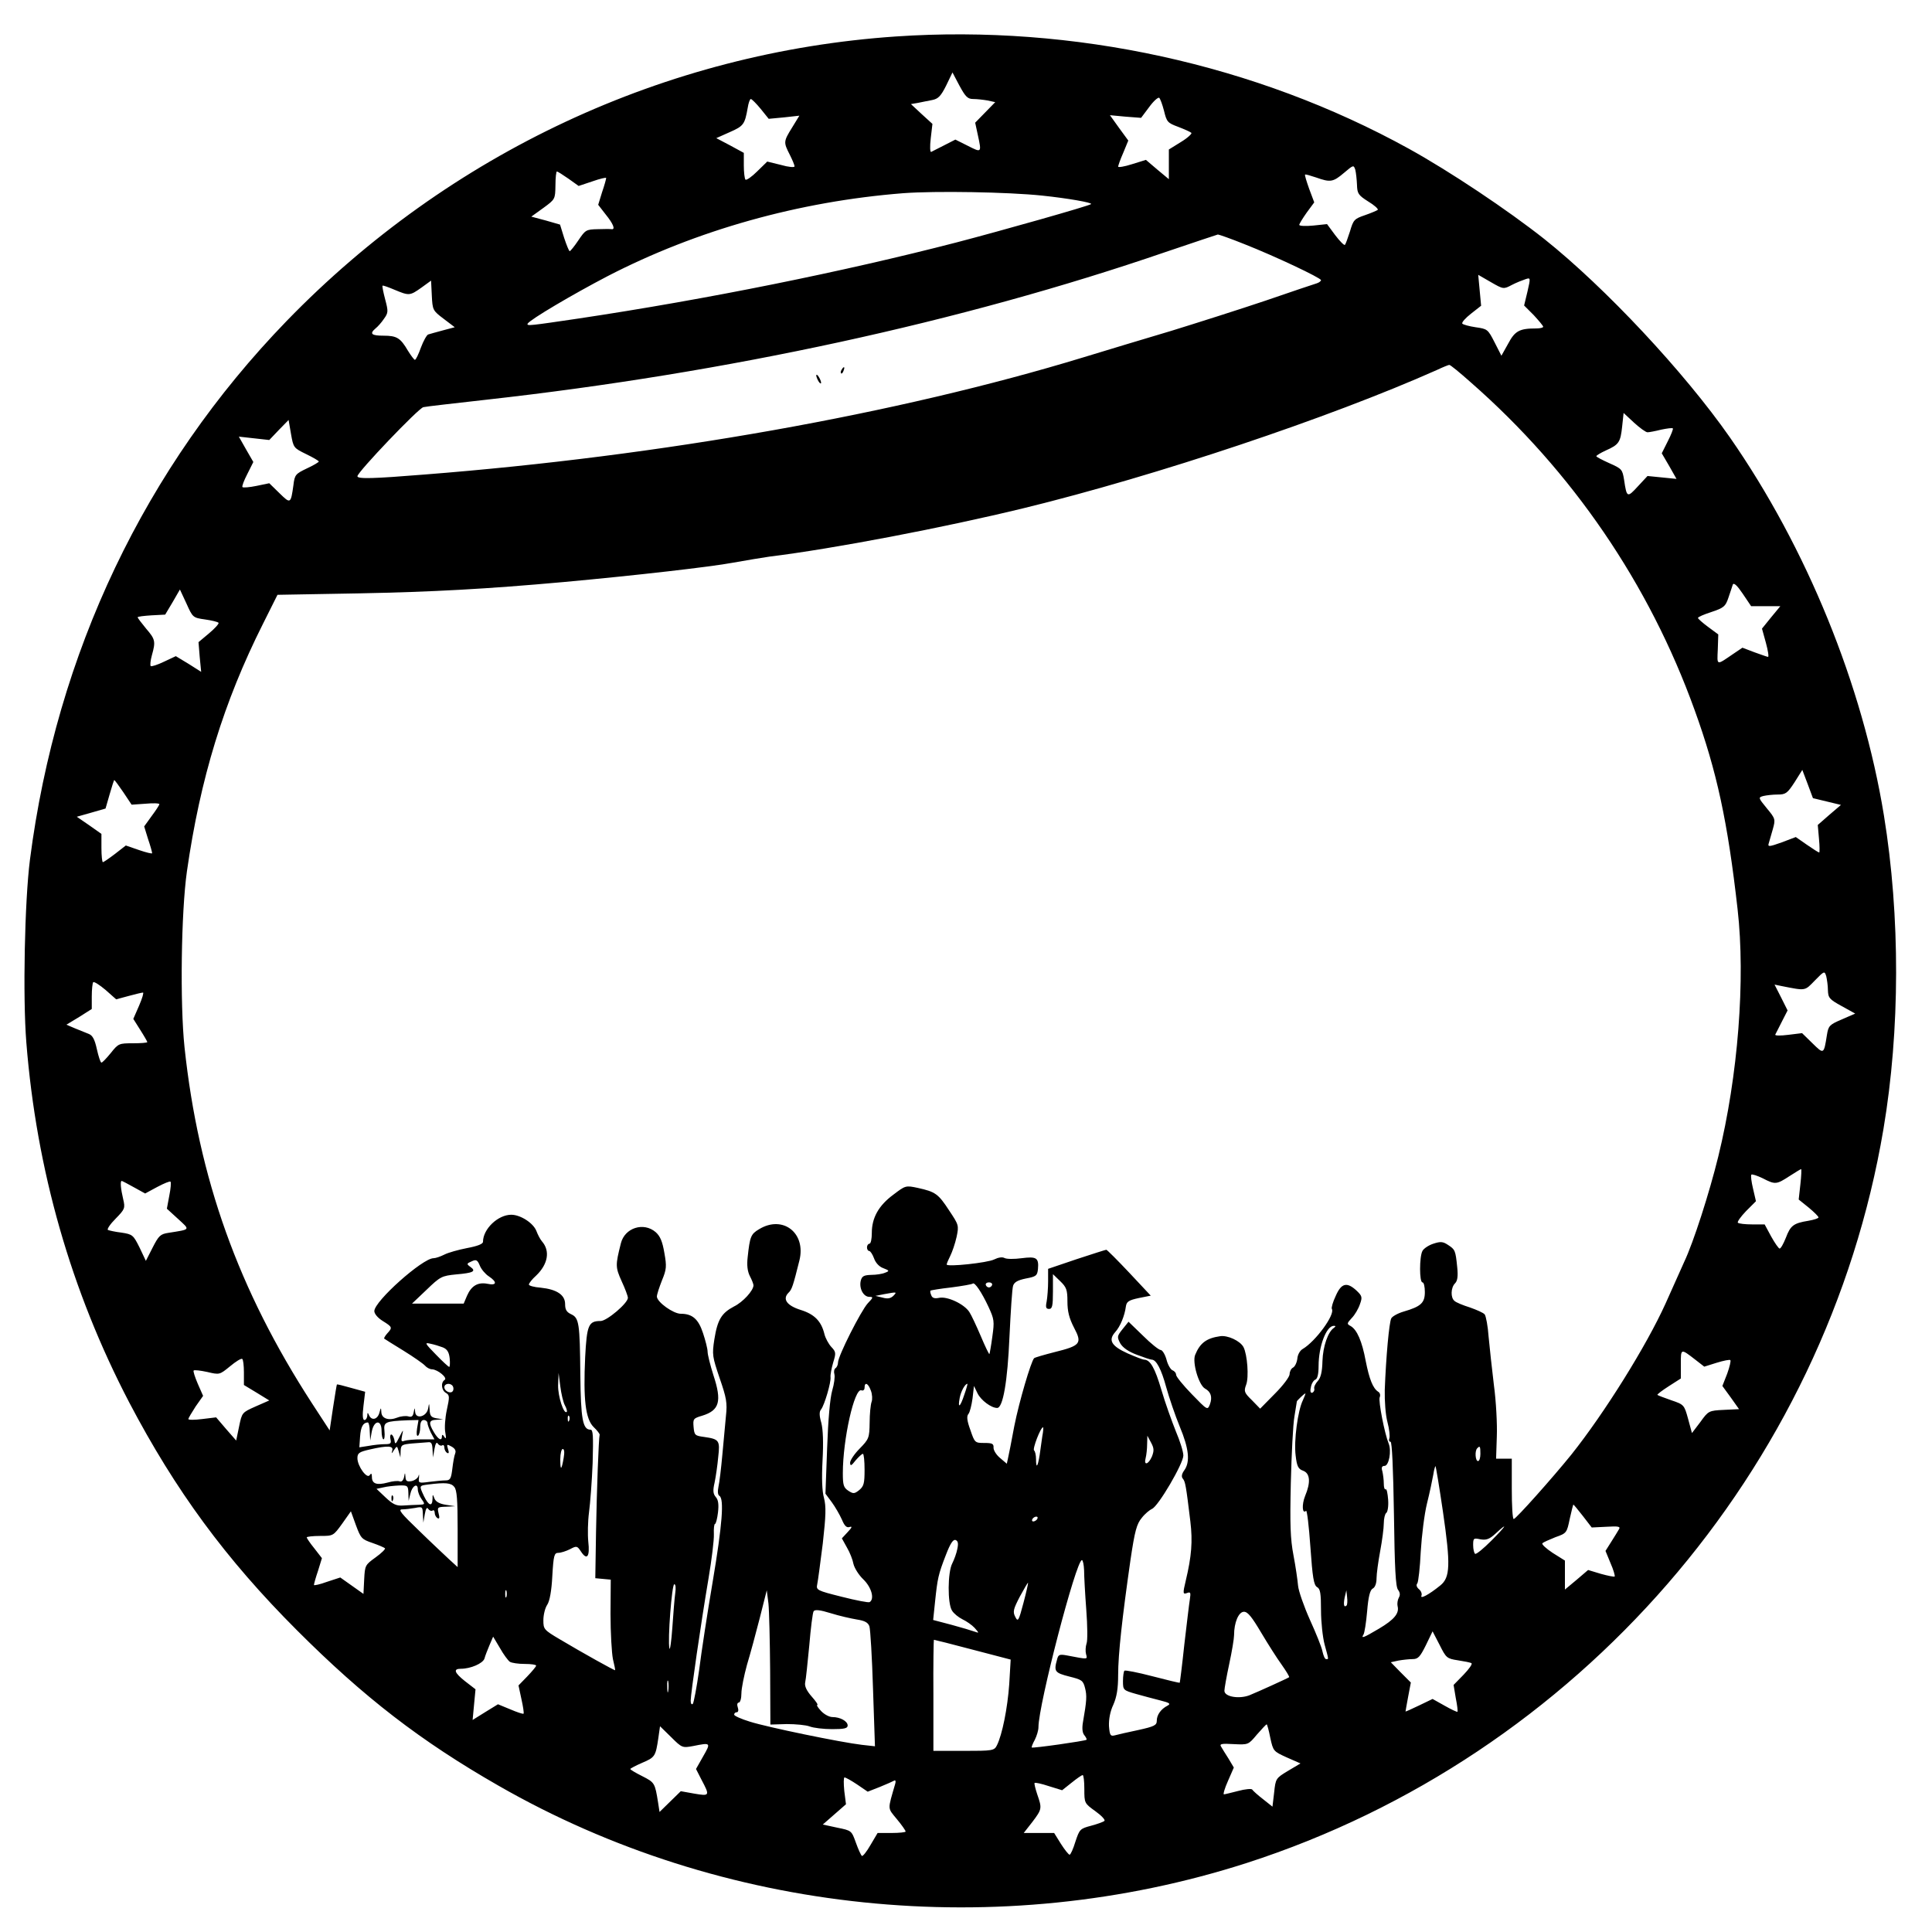 <?xml version="1.0" standalone="no"?>
<!DOCTYPE svg PUBLIC "-//W3C//DTD SVG 20010904//EN"
 "http://www.w3.org/TR/2001/REC-SVG-20010904/DTD/svg10.dtd">
<svg version="1.0" xmlns="http://www.w3.org/2000/svg"
 width="800pt" height="800pt" viewBox="0 0 800 800"
 preserveAspectRatio="xMidYMid meet">

<g transform="translate(0,800) scale(0.1,-0.1)"
fill="#000000" stroke="none">
<path d="M3710 7849 c-955 -65 -1849 -483 -2523 -1178 -587 -606 -953 -1375
-1063 -2231 -22 -172 -30 -569 -15 -756 42 -530 185 -1029 426 -1491 191 -364
399 -648 695 -944 277 -277 511 -458 834 -643 927 -532 2073 -650 3099 -320
1369 442 2398 1627 2636 3039 69 409 70 880 2 1298 -88 540 -320 1109 -638
1566 -190 272 -516 620 -768 821 -153 121 -391 280 -561 374 -634 350 -1389
515 -2124 465z m320 -259 c15 0 42 -3 59 -6 l32 -7 -41 -42 -42 -43 11 -51
c16 -74 16 -74 -41 -45 l-52 26 -45 -23 c-25 -13 -50 -25 -55 -28 -5 -2 -6 22
-2 56 l7 60 -45 41 -44 41 29 5 c16 3 43 9 60 12 24 5 35 16 57 60 l26 54 29
-55 c25 -46 34 -55 57 -55z m790 -49 c11 -46 15 -50 58 -66 26 -10 51 -21 55
-25 4 -3 -15 -21 -43 -38 l-50 -31 0 -62 0 -61 -48 40 -47 40 -58 -18 c-31
-10 -57 -14 -57 -10 0 4 9 30 21 57 l21 51 -38 52 -38 53 64 -6 65 -5 33 44
c18 25 37 42 42 39 4 -3 13 -27 20 -54z m-1670 8 l33 -41 64 6 63 7 -30 -49
c-36 -58 -36 -61 -10 -112 11 -22 20 -43 20 -49 0 -5 -25 -3 -56 6 l-57 14
-42 -41 c-22 -22 -44 -37 -48 -34 -4 4 -7 31 -7 59 l0 52 -57 31 -57 30 56 25
c57 25 62 32 74 100 3 20 9 37 13 37 4 0 23 -19 41 -41z m2469 -314 c1 -36 5
-43 46 -69 25 -15 43 -31 40 -35 -4 -3 -27 -13 -53 -22 -44 -15 -48 -19 -62
-67 -9 -28 -18 -53 -21 -56 -3 -3 -21 15 -40 40 l-34 46 -57 -6 c-32 -3 -58
-2 -58 3 0 4 14 27 31 51 l31 42 -21 56 c-11 31 -19 57 -17 59 2 2 22 -4 46
-12 59 -21 70 -19 115 19 39 33 40 34 47 13 3 -12 6 -40 7 -62z m-3265 25 l42
-30 57 19 c31 11 57 17 57 14 0 -4 -7 -30 -17 -59 l-16 -52 31 -40 c31 -38 41
-63 25 -61 -5 1 -30 1 -58 0 -48 -1 -51 -3 -80 -46 -16 -24 -33 -45 -36 -45
-3 0 -13 25 -23 55 l-17 55 -59 17 -60 16 50 36 c49 36 49 36 50 94 0 31 3 57
6 57 3 0 25 -14 48 -30z m1962 -70 c105 -11 208 -29 202 -35 -6 -7 -374 -111
-558 -159 -468 -121 -1031 -235 -1565 -315 -197 -29 -216 -32 -210 -21 10 17
188 122 330 196 369 191 793 310 1225 344 134 10 434 5 576 -10z m837 -201
c127 -50 317 -140 317 -149 0 -4 -8 -10 -17 -13 -10 -3 -106 -35 -213 -72
-107 -36 -283 -92 -390 -125 -107 -32 -271 -81 -365 -110 -768 -234 -1745
-408 -2728 -485 -211 -17 -277 -19 -277 -7 0 17 253 282 273 286 12 3 130 16
262 31 995 111 1965 321 2810 611 116 39 213 72 218 73 4 0 53 -17 110 -40z
m1107 -169 c19 10 45 20 57 24 21 7 21 6 8 -51 l-14 -58 40 -40 c21 -23 39
-44 39 -48 0 -4 -13 -7 -29 -7 -69 0 -88 -10 -116 -63 l-28 -50 -28 55 c-28
55 -30 56 -79 63 -27 4 -52 11 -55 15 -3 5 13 23 36 41 l42 33 -6 64 -6 64 52
-30 c52 -30 53 -30 87 -12z m-4423 -140 l46 -35 -49 -13 c-27 -7 -54 -15 -61
-17 -6 -2 -20 -27 -30 -54 -10 -28 -21 -51 -25 -51 -3 0 -16 17 -29 38 -31 53
-46 62 -101 62 -50 0 -59 8 -33 30 9 7 25 25 35 40 18 25 18 31 5 80 -8 30
-13 56 -11 57 2 2 24 -6 50 -17 60 -25 63 -25 111 9 l40 29 3 -61 c3 -61 4
-63 49 -97z m4254 -264 c420 -368 738 -834 926 -1356 92 -254 137 -462 178
-825 33 -291 2 -690 -80 -1024 -37 -151 -103 -356 -141 -436 -12 -27 -47 -105
-77 -172 -79 -175 -253 -454 -391 -627 -76 -94 -229 -266 -238 -266 -5 0 -8
56 -8 125 l0 125 -32 0 -33 0 3 92 c2 50 -3 146 -12 212 -8 67 -18 157 -22
201 -3 44 -11 85 -16 92 -5 7 -33 19 -61 29 -29 9 -58 21 -64 27 -17 13 -16
55 2 73 10 10 13 29 9 67 -7 70 -9 73 -38 92 -21 14 -31 15 -61 5 -19 -6 -40
-20 -45 -30 -13 -24 -13 -130 0 -130 6 0 10 -18 10 -40 0 -45 -16 -60 -88 -81
-24 -7 -47 -20 -51 -28 -9 -17 -22 -162 -27 -296 -1 -45 3 -103 11 -133 8 -30
11 -60 8 -68 -3 -8 -1 -14 5 -14 6 0 11 -111 14 -299 3 -226 7 -302 17 -314 8
-11 10 -21 3 -33 -5 -9 -7 -25 -5 -34 8 -30 -13 -56 -77 -94 -66 -39 -75 -42
-64 -24 4 6 11 49 15 96 5 61 12 88 23 94 10 5 16 22 16 43 0 18 7 69 15 112
8 43 15 95 15 115 0 20 5 40 10 43 6 4 10 28 8 55 -2 26 -6 46 -10 43 -5 -2
-8 8 -8 24 0 15 -3 38 -6 51 -5 15 -2 22 9 22 18 0 30 62 17 93 -17 42 -43
176 -37 191 4 9 1 19 -6 23 -22 14 -37 52 -52 128 -15 81 -36 129 -62 144 -17
9 -16 11 4 33 13 13 28 39 34 57 11 30 9 35 -14 57 -40 37 -63 31 -86 -22 -12
-25 -19 -50 -16 -54 14 -23 -67 -134 -121 -166 -11 -6 -21 -24 -22 -40 -2 -16
-10 -33 -18 -37 -8 -4 -14 -17 -14 -27 0 -11 -27 -47 -61 -81 l-61 -62 -34 35
c-32 31 -34 37 -24 64 12 31 5 125 -11 156 -14 26 -66 50 -97 45 -56 -8 -83
-28 -103 -77 -13 -31 15 -126 41 -140 24 -13 31 -35 20 -65 -10 -25 -10 -25
-75 42 -36 37 -65 73 -65 80 0 8 -7 16 -15 19 -8 3 -20 24 -25 45 -6 21 -17
39 -24 39 -7 0 -40 26 -73 59 l-60 58 -25 -31 c-23 -29 -23 -32 -9 -59 11 -18
34 -34 69 -47 29 -11 56 -20 61 -20 19 0 40 -40 60 -114 12 -43 37 -117 56
-163 38 -91 44 -146 19 -181 -11 -15 -13 -27 -6 -35 10 -12 13 -28 31 -177 10
-83 5 -144 -19 -245 -13 -54 -12 -58 6 -51 14 5 15 1 11 -26 -3 -18 -13 -103
-23 -188 -9 -85 -18 -156 -19 -158 -1 -1 -52 11 -113 27 -61 16 -113 26 -116
23 -3 -3 -6 -22 -6 -43 0 -37 1 -38 53 -53 28 -8 74 -20 101 -27 40 -10 45
-14 30 -22 -27 -14 -44 -38 -44 -62 0 -19 -10 -24 -78 -39 -43 -9 -87 -19 -97
-22 -17 -4 -20 1 -23 39 -1 28 5 61 18 88 14 32 20 66 20 124 0 86 17 238 51
475 18 122 26 150 47 175 13 17 33 33 42 37 26 10 130 188 130 221 0 16 -14
60 -31 100 -16 40 -44 117 -60 172 -27 91 -46 125 -72 125 -5 0 -36 12 -68 26
-66 30 -81 54 -52 87 22 24 40 69 45 107 3 20 11 26 53 35 l50 10 -89 95 c-49
52 -92 95 -95 95 -3 0 -59 -18 -123 -39 l-118 -40 0 -52 c0 -28 -3 -66 -6 -83
-5 -24 -3 -31 10 -31 13 0 16 12 16 72 l0 72 30 -29 c26 -25 30 -36 30 -84 0
-41 7 -69 27 -108 35 -66 28 -75 -81 -102 -43 -11 -81 -22 -84 -25 -13 -14
-62 -180 -82 -281 -11 -60 -23 -120 -26 -133 l-5 -23 -27 23 c-16 13 -28 32
-28 43 1 17 -5 20 -38 20 -39 0 -40 1 -58 54 -14 38 -16 57 -8 66 6 7 13 36
17 64 l6 52 15 -31 c14 -28 56 -60 81 -60 24 0 43 109 51 295 5 105 11 199 15
211 5 15 19 23 53 30 43 8 47 12 50 39 4 47 -6 53 -68 45 -30 -4 -62 -4 -71 1
-9 5 -26 2 -42 -6 -27 -14 -197 -32 -197 -21 0 4 7 20 15 36 8 16 20 51 26 78
10 48 9 50 -31 110 -45 69 -57 77 -129 93 -51 11 -52 10 -102 -28 -61 -45 -89
-96 -89 -158 0 -25 -4 -45 -10 -45 -5 0 -10 -7 -10 -15 0 -8 4 -15 9 -15 5 0
14 -14 20 -30 6 -18 21 -35 38 -41 26 -10 27 -12 8 -19 -11 -5 -37 -9 -57 -9
-31 -1 -39 -5 -44 -25 -7 -31 11 -66 36 -66 17 0 16 -3 -7 -27 -28 -31 -123
-218 -123 -245 0 -9 -5 -20 -10 -23 -6 -4 -8 -15 -5 -25 3 -11 -1 -41 -9 -68
-9 -31 -17 -122 -21 -238 l-7 -189 26 -35 c14 -19 33 -52 42 -72 11 -27 20
-35 32 -31 12 4 10 -2 -7 -20 l-25 -27 21 -38 c12 -20 24 -51 27 -68 4 -17 22
-46 41 -64 34 -33 47 -81 26 -94 -4 -3 -56 7 -115 22 -104 26 -107 28 -102 52
3 14 13 90 23 169 13 116 14 153 5 188 -8 28 -10 82 -6 156 4 74 2 127 -5 155
-9 31 -9 47 -1 56 14 18 42 113 39 134 -1 9 4 36 11 60 12 39 12 44 -8 65 -11
12 -24 36 -28 52 -13 54 -41 83 -99 101 -57 18 -76 45 -50 71 14 13 19 29 45
133 29 115 -69 190 -167 130 -34 -20 -38 -31 -47 -115 -4 -34 -1 -59 9 -79 8
-15 15 -33 15 -38 0 -22 -44 -70 -81 -88 -51 -27 -68 -54 -81 -136 -10 -64 -8
-72 22 -161 28 -81 32 -102 26 -156 -3 -34 -10 -107 -15 -162 -5 -55 -12 -114
-16 -131 -4 -20 -3 -34 4 -38 20 -13 12 -118 -28 -356 -22 -129 -47 -293 -56
-365 -10 -71 -22 -134 -26 -140 -5 -5 -9 0 -9 13 0 28 42 318 74 507 13 77 23
159 22 182 -1 24 1 43 5 43 3 0 9 21 12 47 4 34 1 53 -9 64 -11 13 -13 26 -5
60 5 24 12 72 15 106 8 69 4 74 -59 83 -37 5 -40 7 -43 41 -3 34 -1 36 36 47
71 22 82 59 46 168 -13 41 -24 85 -24 97 0 12 -9 47 -19 77 -19 58 -44 80 -92
80 -31 0 -98 48 -99 71 0 9 10 39 21 67 19 46 20 58 10 114 -8 47 -17 69 -36
86 -50 43 -128 18 -144 -46 -23 -91 -23 -99 3 -157 14 -30 26 -62 26 -69 0
-22 -87 -96 -113 -96 -50 0 -57 -16 -64 -150 -8 -174 1 -255 35 -289 15 -14
26 -29 25 -32 -4 -14 -12 -228 -15 -404 l-3 -190 32 -3 32 -3 -1 -142 c0 -78
5 -162 10 -187 6 -24 10 -45 9 -46 -2 -2 -135 72 -229 128 -66 39 -68 42 -68
79 0 22 7 51 16 64 10 15 18 58 21 119 5 86 8 96 25 96 10 0 32 7 48 15 28 15
30 14 46 -10 25 -38 37 -20 30 41 -3 30 -2 84 3 122 5 37 12 129 15 204 3 113
2 138 -9 138 -32 0 -40 43 -42 228 -2 212 -5 235 -38 250 -19 9 -25 19 -25 42
0 38 -34 61 -101 68 -27 2 -49 8 -49 13 0 5 13 22 30 37 49 47 59 102 24 142
-7 8 -17 27 -23 43 -13 33 -66 67 -104 67 -55 0 -117 -59 -117 -112 0 -9 -23
-18 -66 -26 -36 -7 -79 -19 -94 -27 -16 -8 -36 -15 -45 -15 -45 0 -245 -178
-245 -219 0 -11 14 -28 35 -41 40 -25 41 -27 18 -52 -9 -10 -14 -20 -12 -21 2
-2 38 -24 80 -50 42 -26 82 -54 89 -62 7 -8 20 -15 29 -15 24 -1 66 -36 52
-44 -17 -11 -13 -44 6 -54 15 -9 15 -16 3 -71 -7 -33 -10 -75 -6 -93 4 -23 3
-29 -4 -18 -6 10 -10 11 -10 3 0 -22 -15 -14 -33 16 -24 40 -21 51 11 52 l27
2 -27 4 c-23 4 -28 10 -29 36 -2 29 -2 29 -6 6 -5 -35 -52 -48 -54 -15 -2 19
-2 19 -6 -2 -3 -17 -9 -21 -22 -17 -10 3 -31 1 -46 -5 -36 -14 -65 -4 -66 23
-1 20 -2 20 -8 -3 -8 -28 -32 -34 -43 -10 -5 12 -7 12 -7 -2 -1 -10 -6 -18
-12 -18 -7 0 -9 19 -4 58 l7 59 -58 16 c-32 9 -58 16 -59 14 -1 -1 -8 -44 -16
-96 l-14 -94 -73 112 c-305 470 -470 931 -528 1475 -19 181 -14 559 10 728 55
384 152 701 315 1025 l60 120 338 6 c305 6 526 18 848 47 295 27 610 63 700
80 55 10 123 21 150 25 268 33 722 120 1055 201 552 135 1265 374 1710 572 25
12 48 21 51 21 4 1 44 -32 90 -73z m731 -206 c7 0 33 5 57 11 24 5 46 8 48 5
2 -2 -7 -26 -21 -53 l-25 -50 31 -53 30 -53 -60 6 -60 6 -40 -43 c-44 -48 -46
-47 -57 27 -7 43 -9 46 -61 69 -29 13 -54 26 -54 29 0 3 18 14 40 24 54 24 60
34 67 99 l6 56 43 -40 c24 -22 49 -40 56 -40z m-5555 -90 c29 -14 53 -28 53
-31 0 -3 -22 -16 -50 -29 -46 -22 -50 -26 -55 -69 -11 -78 -12 -78 -58 -33
l-42 41 -53 -11 c-29 -6 -55 -8 -58 -5 -3 3 6 27 20 54 l25 50 -30 52 -30 53
63 -7 63 -7 40 42 40 41 10 -58 c10 -57 11 -58 62 -83z m6044 -630 l61 0 -38
-46 -38 -47 16 -58 c9 -33 13 -59 9 -59 -3 0 -28 9 -56 19 l-50 19 -40 -27
c-69 -47 -65 -48 -62 20 l2 62 -42 31 c-23 17 -42 34 -42 37 -1 4 25 15 56 25
51 17 58 23 70 59 7 22 16 46 18 54 4 10 18 -3 41 -37 l35 -52 60 0z m-6462
-55 c28 -4 53 -10 56 -14 2 -4 -16 -24 -40 -44 l-43 -36 5 -62 6 -61 -52 33
-53 32 -49 -23 c-27 -13 -52 -21 -55 -18 -3 4 -1 23 5 45 16 57 14 66 -24 110
-19 23 -35 44 -35 47 0 3 26 6 57 8 l57 3 31 52 30 52 27 -58 c26 -58 27 -59
77 -66z m6716 -754 l58 -14 -48 -41 -48 -42 5 -57 c3 -31 3 -57 1 -57 -3 0
-25 14 -51 32 l-46 32 -58 -22 c-53 -19 -59 -19 -54 -4 3 9 10 36 17 59 11 40
11 43 -25 86 -36 44 -36 45 -14 51 13 3 39 6 59 6 33 0 40 5 70 51 l32 51 22
-58 22 -59 58 -14z m-7054 38 l34 -51 58 4 c31 3 57 2 57 -2 0 -3 -14 -25 -32
-49 l-31 -43 16 -52 c10 -29 17 -55 17 -59 0 -3 -25 3 -54 13 l-55 19 -45 -35
c-25 -19 -47 -34 -50 -34 -3 0 -6 26 -6 59 l0 58 -51 36 -51 35 60 17 59 17
17 59 c9 32 18 59 19 59 2 0 19 -23 38 -51z m7058 -819 c1 -32 6 -38 57 -66
l56 -31 -55 -24 c-52 -22 -56 -27 -62 -64 -13 -82 -13 -81 -60 -35 l-43 42
-57 -7 c-32 -4 -56 -4 -54 1 3 5 15 30 28 55 l23 45 -27 54 -27 53 29 -6 c102
-20 95 -21 138 23 39 40 40 40 47 18 3 -13 7 -39 7 -58z m-7036 -24 c29 8 55
14 59 14 4 0 -3 -24 -16 -54 l-24 -55 29 -46 c16 -25 29 -48 29 -50 0 -3 -27
-5 -60 -5 -57 0 -60 -1 -91 -40 -18 -22 -35 -40 -39 -40 -4 0 -12 25 -19 56
-9 41 -18 57 -34 63 -12 5 -38 15 -57 23 l-35 15 53 32 52 33 0 52 c0 29 3 56
6 59 4 3 26 -11 51 -32 l44 -39 52 14z m6922 -780 l-7 -63 41 -33 c23 -19 41
-37 41 -41 0 -4 -19 -10 -42 -14 -62 -10 -74 -20 -93 -70 -10 -25 -21 -45 -26
-45 -4 0 -20 23 -35 50 l-27 50 -52 0 c-28 0 -55 3 -59 7 -3 4 12 25 34 48
l41 41 -12 52 c-7 29 -10 54 -7 58 3 3 24 -4 47 -15 52 -27 57 -26 111 9 25
16 46 29 48 29 2 1 1 -28 -3 -63z m-6901 -12 l47 -26 50 27 c28 15 53 25 55
22 3 -3 1 -29 -5 -58 l-10 -54 46 -42 c51 -47 54 -43 -40 -58 -33 -5 -40 -12
-65 -61 l-28 -55 -26 55 c-26 52 -29 55 -75 62 -26 3 -52 9 -56 11 -5 3 9 24
32 47 38 39 40 43 31 81 -10 42 -13 75 -6 75 2 0 25 -12 50 -26z m1470 -369
c36 -24 33 -39 -5 -31 -40 8 -67 -8 -85 -49 l-14 -33 -107 0 -107 0 60 57 c57
55 63 58 123 64 71 6 84 13 59 31 -17 12 -16 14 5 23 19 9 24 6 34 -18 6 -15
23 -35 37 -44z m2069 -126 c24 -52 25 -60 16 -124 -5 -38 -11 -70 -12 -72 -2
-1 -18 32 -36 75 -18 42 -39 87 -47 99 -21 33 -91 66 -125 59 -19 -4 -29 -1
-33 11 -4 9 -5 17 -3 19 1 1 40 8 86 13 46 6 86 13 89 16 8 7 37 -36 65 -96z
m15 90 c-2 -6 -8 -10 -13 -10 -5 0 -11 4 -13 10 -2 6 4 11 13 11 9 0 15 -5 13
-11z m-409 -45 c-12 -11 -24 -13 -45 -7 l-29 7 35 7 c55 10 55 10 39 -7z
m1825 -132 c-25 -16 -46 -77 -48 -138 -1 -44 -7 -69 -19 -82 -10 -11 -17 -25
-15 -32 2 -7 -2 -14 -8 -17 -7 -2 -10 6 -6 22 2 15 11 29 18 32 9 3 14 22 14
57 0 81 32 166 63 166 8 0 9 -2 1 -8z m-3691 -81 c18 -7 26 -19 29 -45 2 -20
1 -36 -2 -36 -3 0 -28 23 -55 51 -46 47 -48 51 -23 45 15 -3 38 -10 51 -15z
m5188 -52 l36 -28 51 16 c29 9 54 14 57 11 3 -3 -3 -28 -13 -56 l-20 -51 35
-48 34 -48 -63 -3 c-62 -3 -64 -4 -97 -50 l-35 -46 -16 59 c-16 58 -17 59 -70
77 -29 10 -55 20 -57 22 -2 2 19 18 47 36 l50 32 0 60 c0 65 -1 65 61 17z
m-6011 -52 l0 -52 53 -32 52 -32 -57 -25 c-56 -25 -56 -25 -68 -83 l-12 -58
-42 48 -41 48 -58 -7 c-31 -4 -57 -4 -57 0 0 4 14 27 30 52 l31 44 -22 50
c-12 28 -20 53 -17 55 3 3 28 0 56 -6 51 -12 51 -12 94 23 24 20 46 34 51 31
4 -2 7 -28 7 -56z m1329 -136 c7 -12 10 -25 8 -27 -12 -13 -37 64 -36 110 l2
51 7 -55 c4 -31 12 -66 19 -79z m-464 79 c3 -5 4 -14 0 -20 -8 -13 -35 -1 -35
16 0 16 26 19 35 4z m1731 -18 c6 -15 7 -37 3 -47 -4 -11 -8 -50 -8 -86 -1
-63 -3 -68 -41 -107 -22 -22 -40 -49 -40 -59 1 -15 5 -13 23 10 13 15 26 27
30 27 4 0 7 -30 7 -66 0 -56 -3 -68 -22 -84 -20 -16 -25 -16 -45 -3 -20 13
-23 24 -23 73 0 140 48 354 77 343 7 -3 13 2 13 11 0 25 15 19 26 -12z m387
-17 c-17 -52 -28 -60 -19 -13 5 27 22 58 32 58 1 0 -4 -20 -13 -45z m1402 -23
c-21 -42 -38 -168 -30 -229 5 -45 11 -56 31 -63 29 -11 32 -48 8 -105 -14 -35
-12 -76 4 -61 4 4 12 -63 18 -149 9 -128 14 -159 28 -167 13 -7 16 -26 16 -96
0 -48 7 -112 15 -142 18 -66 17 -60 6 -60 -5 0 -11 14 -15 32 -3 17 -27 76
-52 131 -25 56 -47 119 -49 141 -2 23 -10 79 -19 126 -13 68 -15 128 -11 300
3 118 9 242 15 275 5 33 10 61 10 62 0 3 31 33 35 33 2 0 -3 -12 -10 -28z
m-3038 -84 c-3 -8 -6 -5 -6 6 -1 11 2 17 5 13 3 -3 4 -12 1 -19z m-630 -33
c-3 -21 -2 -33 4 -30 5 4 9 19 9 36 0 19 5 29 15 29 8 0 15 -6 15 -12 0 -7 7
-25 14 -40 l15 -28 -54 0 c-29 0 -61 -3 -70 -6 -13 -5 -15 -2 -10 22 6 27 5
26 -11 -6 -16 -32 -18 -33 -21 -12 -3 12 -8 22 -13 22 -4 0 -6 -9 -3 -20 4
-17 0 -20 -23 -20 -16 0 -46 -3 -67 -7 l-39 -6 3 44 c3 41 12 58 32 59 4 0 8
-17 8 -37 l2 -38 6 35 c9 50 41 54 41 5 0 -19 4 -35 8 -35 4 0 6 15 4 34 -4
38 2 41 97 45 l44 1 -6 -35z m2589 -32 c-3 -21 -8 -56 -11 -78 -8 -50 -15 -58
-15 -17 0 17 -4 33 -8 36 -8 5 27 96 37 96 2 0 1 -17 -3 -37z m454 -84 c-15
-34 -35 -39 -26 -6 3 12 6 38 6 57 l1 35 15 -28 c13 -24 13 -34 4 -58z m-2979
29 l2 -33 6 35 c4 23 9 31 14 22 5 -7 13 -10 18 -7 5 4 9 -1 9 -9 0 -8 5 -18
11 -22 8 -4 9 1 4 16 -6 20 -5 21 15 10 14 -8 19 -17 15 -28 -4 -9 -9 -38 -12
-64 -5 -41 -9 -48 -28 -48 -12 0 -43 -3 -67 -6 -44 -6 -46 -5 -43 17 1 13 0
17 -2 8 -2 -9 -15 -19 -29 -22 -19 -3 -24 0 -25 17 -2 20 -2 20 -6 -1 -3 -13
-10 -20 -18 -17 -7 3 -30 1 -50 -5 -45 -12 -65 -5 -65 23 0 15 -3 17 -9 8 -11
-18 -51 37 -51 70 0 21 7 26 51 36 74 17 100 16 93 -5 -4 -14 -2 -13 7 2 13
19 13 19 20 -5 l7 -25 1 27 c1 25 5 27 49 31 26 2 55 4 65 5 13 2 17 -6 18
-30z m4339 -18 c0 -16 -4 -30 -10 -30 -11 0 -14 43 -3 53 11 12 13 8 13 -23z
m-3796 -17 c-9 -52 -14 -54 -14 -5 0 23 5 42 10 42 7 0 8 -14 4 -37z m3641
-223 c32 -220 30 -272 -11 -305 -48 -39 -85 -58 -78 -42 3 8 -2 20 -11 27 -9
8 -12 17 -6 24 4 6 11 65 14 131 4 66 15 156 26 200 11 44 22 97 26 119 3 21
8 36 9 35 2 -2 16 -87 31 -189z m-4094 103 c11 -12 14 -55 14 -174 l0 -158
-35 32 c-19 18 -76 71 -126 120 -73 70 -87 87 -69 87 12 0 37 3 54 6 30 6 31
5 32 -27 l2 -34 6 35 c4 23 9 31 14 22 5 -7 13 -10 18 -7 5 4 9 -1 9 -9 0 -8
5 -18 11 -22 9 -5 10 1 5 20 -6 25 -4 26 31 27 l38 2 -39 6 c-26 4 -42 13 -47
26 -7 19 -8 19 -8 -2 -1 -33 -16 -28 -35 11 -21 45 -21 44 17 49 71 9 95 7
108 -10z m-190 -25 l1 -33 7 29 c7 33 31 48 31 19 0 -10 7 -29 16 -41 15 -21
14 -22 -13 -23 -15 0 -44 -2 -63 -3 -28 -2 -42 4 -73 33 l-38 36 28 6 c15 4
45 7 66 8 35 1 37 -1 38 -31z m4863 -95 l37 -48 61 3 c49 3 59 1 52 -10 -4 -7
-18 -30 -32 -52 l-24 -38 21 -51 c12 -27 19 -52 17 -55 -3 -2 -28 3 -57 11
l-53 16 -48 -41 -48 -40 0 60 0 60 -51 32 c-27 18 -47 36 -42 40 4 4 29 15 54
25 46 16 47 18 59 76 7 32 14 59 15 59 1 0 19 -21 39 -47z m-5012 -112 c26 -9
49 -19 52 -22 3 -3 -14 -20 -39 -38 -43 -31 -44 -33 -47 -91 l-3 -60 -48 34
-48 34 -55 -18 c-30 -11 -54 -16 -54 -13 0 4 7 30 17 59 l16 52 -31 40 c-18
22 -32 43 -32 46 0 3 25 6 55 6 55 0 55 0 92 51 l36 51 21 -58 c20 -54 24 -58
68 -73z m2753 99 c-3 -5 -11 -10 -16 -10 -6 0 -7 5 -4 10 3 6 11 10 16 10 6 0
7 -4 4 -10z m1880 -90 c-32 -32 -62 -57 -67 -54 -4 3 -8 19 -8 36 0 29 2 30
30 24 24 -4 37 0 63 24 54 50 45 33 -18 -30z m-2211 -34 c-3 -17 -13 -44 -21
-60 -19 -36 -20 -166 -1 -195 7 -12 27 -28 43 -36 17 -8 40 -24 51 -36 19 -22
19 -22 -1 -15 -11 4 -54 17 -95 28 l-76 20 8 77 c10 95 13 111 45 193 18 47
30 65 40 61 10 -4 12 -14 7 -37z m525 -88 c0 -24 4 -97 9 -163 5 -66 6 -130 1
-141 -4 -12 -5 -32 -2 -43 6 -23 11 -23 -78 -6 -32 6 -37 4 -42 -17 -14 -49
-9 -55 50 -70 52 -13 58 -16 66 -48 8 -32 7 -51 -9 -143 -4 -24 -2 -43 6 -52
7 -9 11 -17 9 -19 -5 -5 -223 -36 -227 -32 -1 2 4 16 13 32 8 16 15 39 15 52
0 93 156 692 180 692 4 0 8 -19 9 -42z m-251 -135 c-20 -76 -23 -80 -34 -58
-11 21 -8 32 19 84 18 33 33 59 34 57 1 -1 -7 -38 -19 -83z m-1442 40 c-3 -21
-8 -85 -12 -143 -4 -58 -10 -96 -12 -86 -8 35 10 266 20 266 6 0 7 -16 4 -37z
m-699 -15 c-3 -7 -5 -2 -5 12 0 14 2 19 5 13 2 -7 2 -19 0 -25z m1092 -306 l1
-223 68 2 c37 0 80 -4 95 -10 16 -6 57 -11 93 -11 49 0 64 3 64 15 0 18 -31
35 -63 35 -13 0 -34 11 -47 25 -13 14 -20 25 -16 25 5 0 -6 16 -23 35 -21 24
-30 43 -27 58 3 12 10 81 17 153 6 72 14 136 18 142 5 8 26 6 71 -8 35 -11 84
-22 108 -26 32 -5 46 -12 52 -28 4 -13 11 -129 15 -260 l8 -237 -54 6 c-86 10
-392 73 -464 96 -36 11 -65 24 -65 29 0 6 5 10 11 10 6 0 8 9 4 20 -4 11 -2
20 4 20 6 0 11 17 11 38 0 21 11 74 23 118 13 43 37 131 53 194 l29 115 7 -55
c3 -30 6 -155 7 -278z m2387 270 c-11 -10 -14 3 -8 33 l7 30 3 -28 c2 -16 1
-31 -2 -35z m-354 -112 c28 -47 66 -107 85 -133 19 -27 33 -50 31 -52 -5 -4
-128 -60 -165 -75 -43 -16 -103 -6 -103 19 0 9 9 60 20 111 11 51 20 105 20
119 0 53 19 97 41 97 16 0 33 -22 71 -86z m815 -115 c26 -4 52 -9 56 -12 5 -3
-10 -24 -33 -48 l-41 -42 9 -54 c6 -30 9 -55 7 -57 -1 -2 -25 9 -53 25 l-50
28 -56 -27 c-31 -15 -56 -26 -56 -25 0 2 5 30 11 62 l11 58 -42 42 -41 42 32
7 c17 3 44 6 58 6 23 0 31 9 55 57 l28 58 29 -56 c27 -54 30 -57 76 -64z
m-3926 -6 c8 -5 35 -9 62 -9 26 0 47 -3 47 -7 0 -4 -17 -24 -37 -45 l-36 -37
12 -56 c7 -31 11 -58 9 -61 -3 -2 -27 6 -55 18 l-51 21 -52 -32 -53 -33 6 64
6 63 -44 34 c-44 35 -49 51 -17 51 41 0 91 22 98 42 3 12 13 37 21 56 l15 35
28 -47 c15 -27 34 -52 41 -57z m1917 50 l157 -41 -6 -102 c-7 -99 -29 -209
-51 -253 -11 -22 -17 -23 -137 -23 l-126 0 0 230 c-1 127 1 230 2 230 2 0 75
-18 161 -41z m-1261 -171 c-2 -13 -4 -5 -4 17 -1 22 1 32 4 23 2 -10 2 -28 0
-40z m2493 -194 c12 -55 13 -56 68 -81 l57 -25 -52 -31 c-50 -30 -51 -32 -57
-89 l-7 -59 -39 31 c-22 17 -42 35 -45 40 -3 4 -29 2 -58 -6 -28 -7 -55 -14
-59 -14 -4 0 3 25 17 56 l24 55 -22 37 c-13 20 -27 43 -31 50 -7 11 3 13 52
10 61 -3 61 -3 97 40 20 23 38 42 40 42 2 0 9 -25 15 -56z m-2390 -34 c74 15
74 14 42 -42 l-30 -53 23 -45 c35 -66 34 -68 -30 -57 l-56 10 -44 -43 -44 -43
-6 39 c-13 81 -14 83 -65 109 -28 14 -50 27 -50 30 0 2 22 14 50 26 52 22 55
27 66 102 l7 49 46 -45 c45 -45 47 -45 91 -37z m1620 -178 c0 -58 0 -59 46
-92 25 -18 42 -36 37 -40 -4 -4 -29 -13 -55 -20 -46 -12 -48 -15 -65 -66 -9
-30 -20 -54 -24 -54 -4 0 -20 20 -36 45 l-28 45 -63 0 -63 0 36 46 c40 53 40
56 20 114 -8 24 -13 45 -11 47 2 3 29 -3 59 -13 l55 -17 39 31 c21 17 41 31
46 32 4 0 7 -26 7 -58z m-941 19 l44 -30 51 20 c27 11 54 23 59 26 5 3 7 -3 4
-13 -32 -111 -33 -98 7 -147 20 -24 36 -47 36 -51 0 -3 -26 -6 -58 -6 l-58 0
-29 -49 c-16 -28 -32 -48 -36 -46 -4 3 -15 27 -25 55 -18 50 -18 50 -77 62
l-60 13 48 42 48 42 -7 55 c-3 31 -3 56 1 56 5 0 28 -13 52 -29z"/>
<path d="M3485 6469 c-4 -6 -5 -12 -2 -15 2 -3 7 2 10 11 7 17 1 20 -8 4z"/>
<path d="M3380 6445 c0 -5 5 -17 10 -25 5 -8 10 -10 10 -5 0 6 -5 17 -10 25
-5 8 -10 11 -10 5z"/>
<path d="M1621 1794 c0 -11 3 -14 6 -6 3 7 2 16 -1 19 -3 4 -6 -2 -5 -13z"/>
</g>
</svg>
